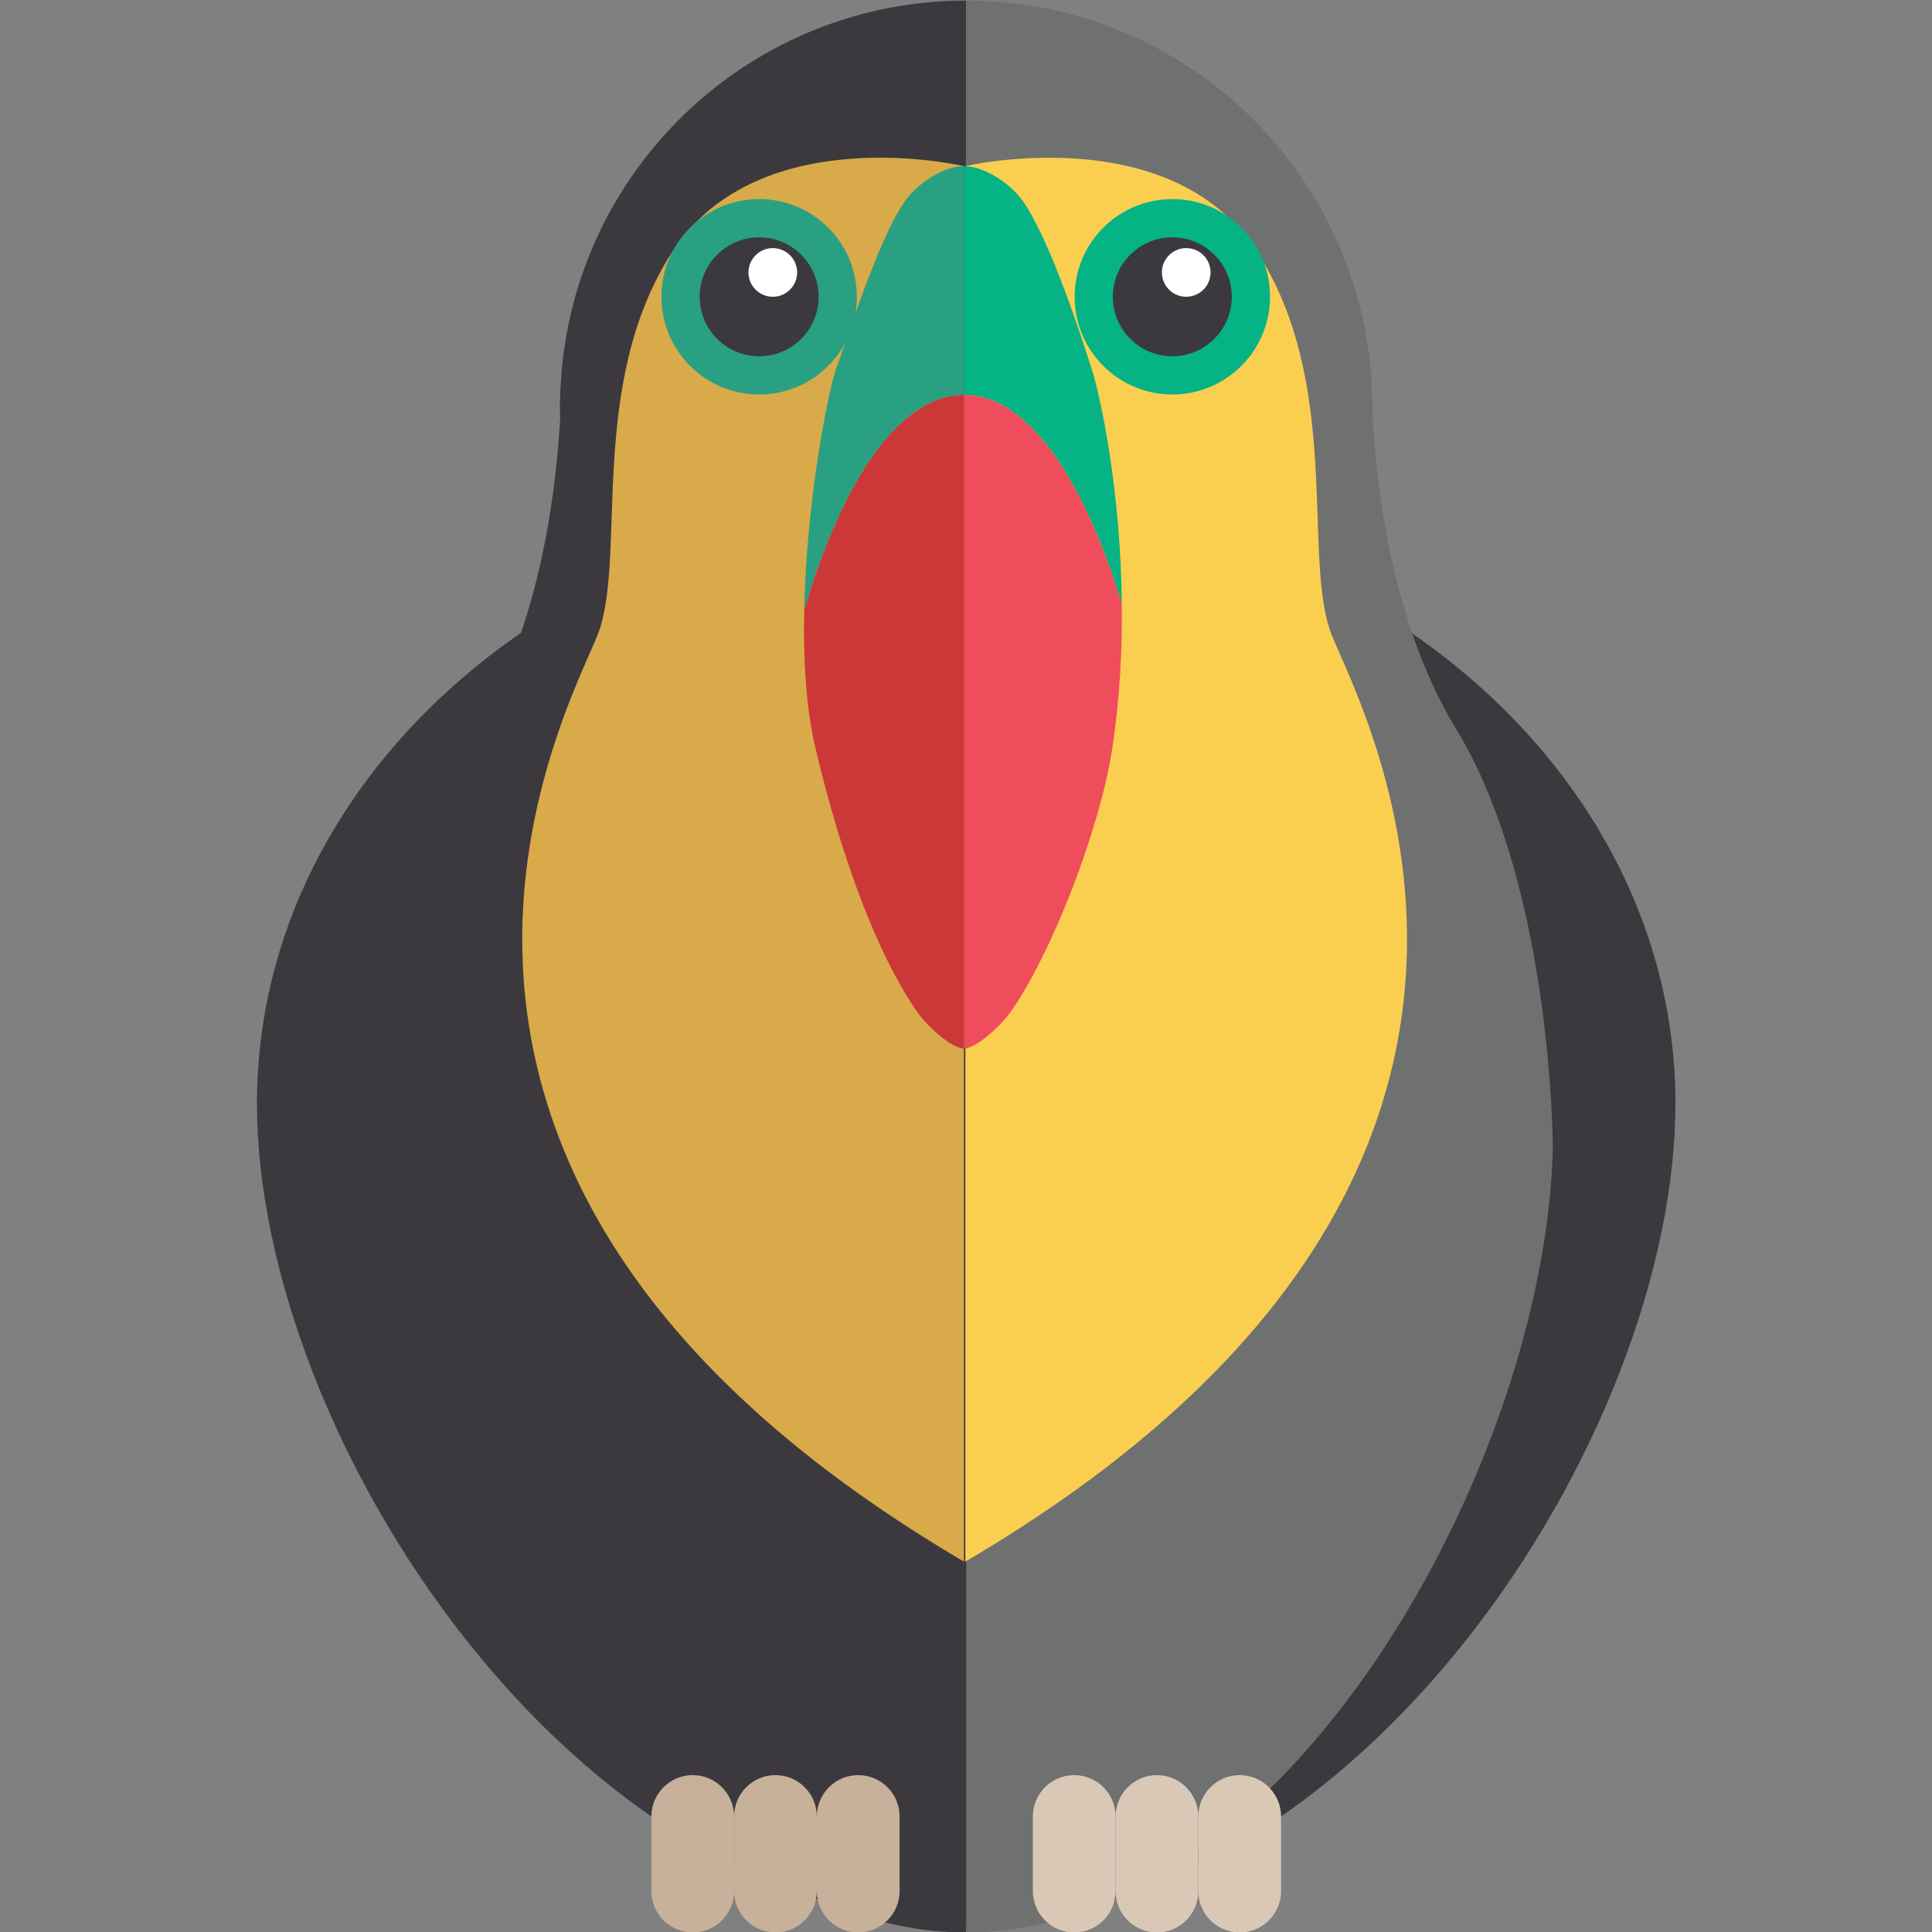 <?xml version="1.0" encoding="UTF-8" standalone="no"?>
<!DOCTYPE svg PUBLIC "-//W3C//DTD SVG 1.1//EN" "http://www.w3.org/Graphics/SVG/1.1/DTD/svg11.dtd">
<svg width="100%" height="100%" viewBox="0 0 582 582" version="1.1" xmlns="http://www.w3.org/2000/svg" xmlns:xlink="http://www.w3.org/1999/xlink" xml:space="preserve" xmlns:serif="http://www.serif.com/" style="fill-rule:evenodd;clip-rule:evenodd;stroke-linejoin:round;stroke-miterlimit:1.414;">
    <rect x="0" y="0" width="582" height="582" fill="#808080" stroke="none"/>
    <g transform="matrix(4.167,0,0,4.167,-430.608,-1620.87)">
        <path d="M224.459,468.745C224.459,492.874 201.506,527.958 173.188,527.958C144.87,527.958 121.913,492.874 121.913,468.745C121.913,444.612 144.87,425.051 173.188,425.051C201.506,425.051 224.459,444.612 224.459,468.745Z" style="fill:rgb(59,57,62);fill-rule:nonzero;"/>
    </g>
    <g transform="matrix(4.167,0,0,4.167,-430.608,-1620.87)">
        <path d="M171.254,469.063L171.258,469.063C171.622,469.114 171.989,469.153 172.37,469.163C171.989,469.153 171.62,469.114 171.254,469.063ZM143.94,415.811L143.926,415.793C143.926,415.793 143.928,415.879 143.928,416.012C143.868,416.801 143.811,417.592 143.811,418.397C143.811,418.641 143.834,418.881 143.84,419.125C143.674,422.086 143.235,426.711 141.948,431.586C141.04,435.006 139.721,438.551 137.768,441.733C136.35,444.051 135.227,446.684 134.327,449.397C130.793,460.028 130.78,471.989 130.78,471.989C131.334,494.944 150.102,528.68 173.188,528.68L173.188,469.11L173.188,446.049L173.188,389.02C157.836,389.02 145.25,400.799 143.94,415.811Z" style="fill:rgb(59,57,62);fill-rule:nonzero;"/>
    </g>
    <g transform="matrix(4.167,0,0,4.167,-430.608,-1620.87)">
        <path d="M212.217,449.864C211.297,446.989 210.133,444.19 208.637,441.733C206.854,438.805 205.59,435.575 204.696,432.418C203.165,427.03 202.702,421.848 202.551,418.752C202.551,418.633 202.565,418.514 202.565,418.397C202.565,417.862 202.512,417.336 202.485,416.809C202.473,416.176 202.483,415.793 202.483,415.793L202.438,415.86C201.147,400.823 188.557,389.02 173.188,389.02L173.188,528.68C196.293,528.68 215.071,494.913 215.594,471.938C215.594,471.938 215.583,460.362 212.217,449.864Z" style="fill:rgb(111,112,112);fill-rule:nonzero;"/>
    </g>
    <g transform="matrix(4.167,0,0,4.167,-430.608,-1620.87)">
        <path d="M173.022,400.987C173.022,400.987 158.26,397.526 151.985,407.114C145.709,416.702 148.709,429.369 146.543,434.869C144.375,440.369 125.667,474.036 173.022,501.87L173.022,400.987Z" style="fill:rgb(216,170,73);fill-rule:nonzero;"/>
    </g>
    <g transform="matrix(4.167,0,0,4.167,-430.608,-1620.87)">
        <path d="M173.127,400.987C173.127,400.987 187.889,397.526 194.165,407.114C200.44,416.702 197.438,429.369 199.606,434.869C201.772,440.369 220.481,474.036 173.127,501.87L173.127,400.987Z" style="fill:rgb(250,207,80);fill-rule:nonzero;"/>
    </g>
    <g transform="matrix(4.167,0,0,4.167,-430.608,-1620.87)">
        <path d="M195.151,410.431C195.151,414.332 191.989,417.496 188.088,417.496C184.188,417.496 181.026,414.332 181.026,410.431C181.026,406.531 184.188,403.369 188.088,403.369C191.989,403.369 195.151,406.531 195.151,410.431Z" style="fill:rgb(6,179,133);fill-rule:nonzero;"/>
    </g>
    <g transform="matrix(4.167,0,0,4.167,-430.608,-1620.87)">
        <path d="M165.282,410.432C165.282,414.333 162.118,417.497 158.219,417.497C154.317,417.497 151.155,414.333 151.155,410.432C151.155,406.532 154.317,403.37 158.219,403.37C162.118,403.37 165.282,406.532 165.282,410.432Z" style="fill:rgb(41,160,130);fill-rule:nonzero;"/>
    </g>
    <g transform="matrix(4.167,0,0,4.167,-430.608,-1620.87)">
        <path d="M162.518,410.432C162.518,412.807 160.594,414.733 158.219,414.733C155.844,414.733 153.918,412.807 153.918,410.432C153.918,408.059 155.844,406.135 158.219,406.135C160.594,406.135 162.518,408.059 162.518,410.432Z" style="fill:rgb(59,57,62);fill-rule:nonzero;"/>
    </g>
    <g transform="matrix(4.167,0,0,4.167,-430.608,-1620.87)">
        <path d="M192.387,410.431C192.387,412.806 190.461,414.732 188.088,414.732C185.713,414.732 183.788,412.806 183.788,410.431C183.788,408.058 185.713,406.134 188.088,406.134C190.461,406.134 192.387,408.058 192.387,410.431Z" style="fill:rgb(59,57,62);fill-rule:nonzero;"/>
    </g>
    <g transform="matrix(4.167,0,0,4.167,-430.608,-1620.87)">
        <path d="M160.965,408.673C160.965,409.644 160.176,410.432 159.204,410.432C158.235,410.432 157.446,409.644 157.446,408.673C157.446,407.703 158.235,406.915 159.204,406.915C160.176,406.915 160.965,407.703 160.965,408.673Z" style="fill:white;fill-rule:nonzero;"/>
    </g>
    <g transform="matrix(4.167,0,0,4.167,-430.608,-1620.87)">
        <path d="M190.852,408.672C190.852,409.643 190.063,410.431 189.092,410.431C188.12,410.431 187.333,409.643 187.333,408.672C187.333,407.702 188.12,406.914 189.092,406.914C190.063,406.914 190.852,407.702 190.852,408.672Z" style="fill:white;fill-rule:nonzero;"/>
    </g>
    <g transform="matrix(4.167,0,0,4.167,-430.608,-1620.87)">
        <path d="M156.407,525.69C156.407,527.34 155.069,528.68 153.418,528.68C151.766,528.68 150.428,527.34 150.428,525.69L150.428,520.295C150.428,518.646 151.766,517.305 153.418,517.305C155.069,517.305 156.407,518.646 156.407,520.295L156.407,525.69Z" style="fill:rgb(199,177,154);fill-rule:nonzero;"/>
    </g>
    <g transform="matrix(4.167,0,0,4.167,-430.608,-1620.87)">
        <path d="M162.389,525.69C162.389,527.34 161.049,528.68 159.399,528.68C157.747,528.68 156.407,527.34 156.407,525.69L156.407,520.295C156.407,518.646 157.747,517.305 159.399,517.305C161.049,517.305 162.389,518.646 162.389,520.295L162.389,525.69Z" style="fill:rgb(199,177,154);fill-rule:nonzero;"/>
    </g>
    <g transform="matrix(4.167,0,0,4.167,-430.608,-1620.87)">
        <path d="M168.37,525.69C168.37,527.34 167.032,528.68 165.379,528.68C163.727,528.68 162.389,527.34 162.389,525.69L162.389,520.295C162.389,518.646 163.727,517.305 165.379,517.305C167.032,517.305 168.37,518.646 168.37,520.295L168.37,525.69Z" style="fill:rgb(199,177,154);fill-rule:nonzero;"/>
    </g>
    <g transform="matrix(4.167,0,0,4.167,-430.608,-1620.87)">
        <path d="M183.985,525.69C183.985,527.34 182.647,528.68 180.995,528.68C179.342,528.68 178.004,527.34 178.004,525.69L178.004,520.295C178.004,518.646 179.342,517.305 180.995,517.305C182.647,517.305 183.985,518.646 183.985,520.295L183.985,525.69Z" style="fill:rgb(217,200,182);fill-rule:nonzero;"/>
    </g>
    <g transform="matrix(4.167,0,0,4.167,-430.608,-1620.87)">
        <path d="M189.965,525.69C189.965,527.34 188.627,528.68 186.977,528.68C185.323,528.68 183.985,527.34 183.985,525.69L183.985,520.295C183.985,518.646 185.323,517.305 186.977,517.305C188.627,517.305 189.965,518.646 189.965,520.295L189.965,525.69Z" style="fill:rgb(217,200,182);fill-rule:nonzero;"/>
    </g>
    <g transform="matrix(4.167,0,0,4.167,-430.608,-1620.87)">
        <path d="M195.948,525.69C195.948,527.34 194.608,528.68 192.956,528.68C191.305,528.68 189.965,527.34 189.965,525.69L189.965,520.295C189.965,518.646 191.305,517.305 192.956,517.305C194.608,517.305 195.948,518.646 195.948,520.295L195.948,525.69Z" style="fill:rgb(217,200,182);fill-rule:nonzero;"/>
    </g>
    <g transform="matrix(4.167,0,0,4.167,-430.608,-1620.87)">
        <path d="M173.022,417.524L173.022,400.987C171.606,400.987 169.985,402.091 169.131,403.049C167.172,405.248 164.844,412.729 163.809,415.559C163.206,417.208 161.645,425.167 161.475,433.068C164.325,423.522 168.442,417.524 173.022,417.524Z" style="fill:rgb(41,160,130);fill-rule:nonzero;"/>
    </g>
    <g transform="matrix(4.167,0,0,4.167,-430.608,-1620.87)">
        <path d="M184.438,432.65C184.352,424.399 182.899,417.621 182.233,415.559C181.329,412.755 178.87,405.248 176.911,403.049C176.057,402.091 174.43,400.987 173.022,400.987L173.022,417.524C177.534,417.524 181.594,423.35 184.438,432.65Z" style="fill:rgb(6,179,133);fill-rule:nonzero;"/>
    </g>
    <g transform="matrix(4.167,0,0,4.167,-430.608,-1620.87)">
        <path d="M162.305,443.133C164.192,451.067 166.709,457.868 169.635,462.12C170.364,463.18 172.157,464.778 173.022,464.778L173.022,417.524C168.442,417.524 164.325,423.522 161.475,433.068C161.399,436.628 161.602,440.177 162.305,443.133Z" style="fill:rgb(204,56,56);fill-rule:nonzero;"/>
    </g>
    <g transform="matrix(4.167,0,0,4.167,-430.608,-1620.87)">
        <path d="M173.022,417.524L173.022,464.778C173.885,464.778 175.665,463.17 176.407,462.12C179.293,458.035 182.823,449.068 183.737,443.133C184.292,439.537 184.473,435.977 184.438,432.65C181.594,423.35 177.534,417.524 173.022,417.524Z" style="fill:rgb(240,77,92);fill-rule:nonzero;"/>
    </g>
</svg>
